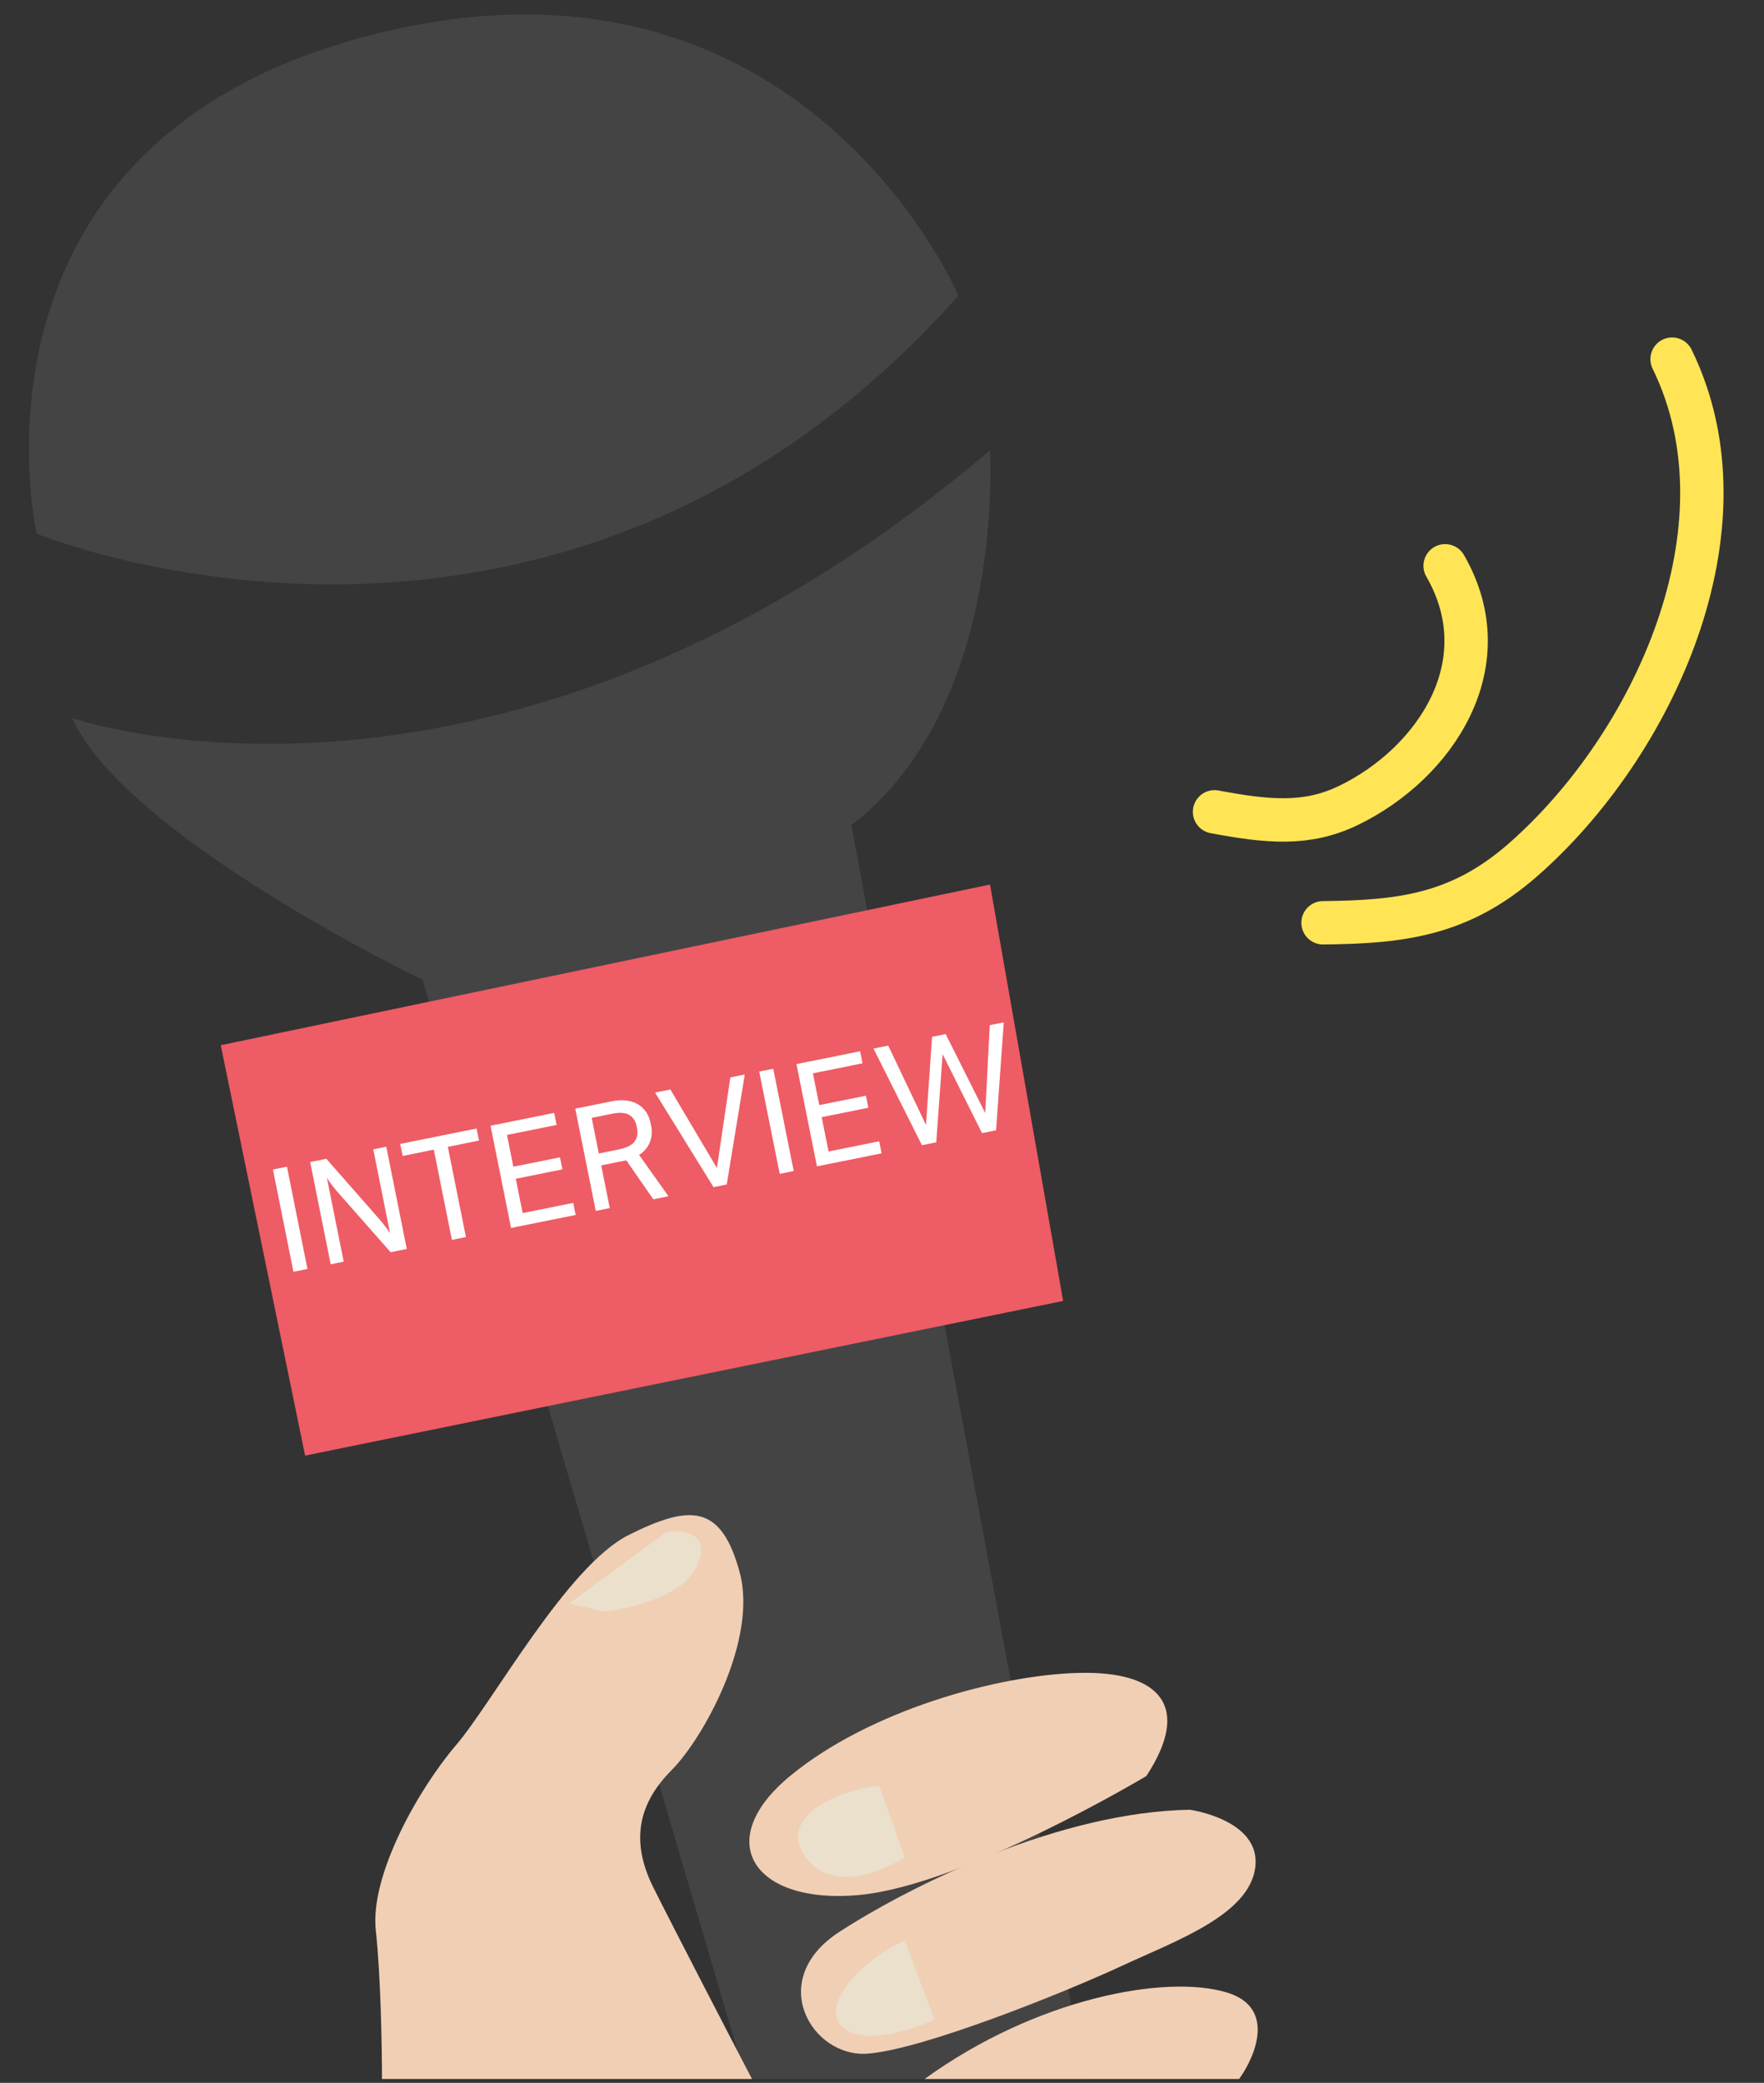 <svg width="122" height="144" viewBox="0 0 122 144" fill="none" xmlns="http://www.w3.org/2000/svg">
<rect x="0" y="0" width="122" height="144" fill="#333333" stroke="none"/>
<path d="M115.644 24.83C121.356 36.507 114.298 51.612 105.306 59.468C100.985 63.242 96.967 63.745 91.503 63.797" stroke="#FFE555" stroke-width="3" stroke-linecap="round"/>
<path d="M99.947 39.118C103.871 45.908 99.236 52.802 93.248 55.691C90.37 57.079 87.672 56.814 83.999 56.126" stroke="#FFE555" stroke-width="3" stroke-linecap="round"/>
<path d="M2.541 36.892C2.541 36.892 38.435 51.699 66.281 20.443C66.281 20.443 55.522 -5.058 25.947 2.349C-3.628 9.757 2.533 36.892 2.533 36.892H2.541Z" fill="#444444"/>
<path d="M4.999 49.642C4.999 49.642 34.589 59.923 68.462 31.137C68.462 31.137 69.643 48.817 58.883 57.042L75.036 143.731H51.58L29.221 67.736C29.221 67.736 8.686 57.867 4.991 49.642H4.999Z" fill="#444444"/>
<path d="M15.267 72.261L68.47 61.154L73.528 89.941L21.102 100.635L15.267 72.261Z" fill="#EE5C65"/>
<path d="M69.422 70.68L68.889 78.142L67.918 78.338L65.192 72.879L64.752 78.975L63.762 79.175L60.413 72.494L61.433 72.289L64.041 77.772L64.462 71.679L65.403 71.49L68.139 76.947L68.452 70.876L69.422 70.68Z" fill="white"/>
<path d="M59.485 72.681L59.652 73.514L56.221 74.205L56.661 76.401L59.887 75.752L60.054 76.586L56.829 77.235L57.304 79.608L60.804 78.903L60.971 79.737L56.501 80.636L55.084 73.567L59.485 72.681Z" fill="white"/>
<path d="M53.479 73.89L54.896 80.959L53.926 81.155L52.508 74.085L53.479 73.89Z" fill="white"/>
<path d="M46.363 75.323L49.584 80.754L50.51 74.488L51.51 74.286L50.261 81.892L49.349 82.076L45.304 75.536L46.363 75.323Z" fill="white"/>
<path d="M42.173 83.521L41.203 83.716L39.785 76.647L42.344 76.132C42.703 76.059 43.033 76.044 43.334 76.085C43.635 76.127 43.897 76.213 44.12 76.345C44.344 76.477 44.529 76.651 44.674 76.866C44.825 77.081 44.929 77.328 44.986 77.609L45.037 77.864C45.117 78.263 45.083 78.637 44.936 78.986C44.795 79.334 44.55 79.622 44.201 79.848L46.232 82.704L45.183 82.915L43.316 80.22L41.581 80.569L42.173 83.521ZM41.416 79.746L42.769 79.473C43.318 79.363 43.687 79.183 43.875 78.935C44.068 78.678 44.13 78.377 44.06 78.03L44.021 77.834C43.952 77.488 43.782 77.236 43.513 77.079C43.244 76.923 42.864 76.894 42.374 76.993L40.923 77.285L41.416 79.746Z" fill="white"/>
<path d="M38.328 76.94L38.495 77.774L35.064 78.464L35.504 80.661L38.73 80.011L38.897 80.845L35.671 81.494L36.147 83.867L39.647 83.162L39.814 83.996L35.344 84.896L33.926 77.826L38.328 76.94Z" fill="white"/>
<path d="M31.253 85.719L30.003 79.483L27.846 79.917L27.679 79.084L32.963 78.02L33.13 78.854L30.973 79.288L32.223 85.524L31.253 85.719Z" fill="white"/>
<path d="M22.569 80.113L26.27 84.325C26.365 84.428 26.474 84.563 26.595 84.729C26.722 84.887 26.849 85.062 26.976 85.254L25.814 79.459L26.716 79.278L28.133 86.347L27.016 86.572L23.319 82.379C23.221 82.263 23.109 82.126 22.982 81.968C22.862 81.808 22.738 81.633 22.611 81.441L23.771 87.225L22.869 87.407L21.452 80.338L22.569 80.113Z" fill="white"/>
<path d="M19.847 80.661L21.264 87.73L20.294 87.925L18.877 80.856L19.847 80.661Z" fill="white"/>
<path d="M52.007 143.731H26.418C26.418 141.595 26.333 136.552 25.992 133.475C25.566 129.629 28.977 123.646 31.536 120.655C34.095 117.664 39.212 108.262 43.477 106.125C47.742 103.989 49.874 103.989 51.154 108.689C52.433 113.39 48.595 120.228 46.462 122.364C44.33 124.501 43.477 127.065 45.183 130.484C46.548 133.219 50.301 140.455 52.007 143.731Z" fill="#F1CFB5"/>
<path d="M79.285 122.785C79.285 122.785 66.694 130.327 59.431 131.01C52.176 131.693 49.163 127.31 54.642 122.785C60.121 118.26 69.017 115.791 74.63 115.656C80.244 115.521 82.433 117.99 79.285 122.785Z" fill="#F1CFB5"/>
<path d="M82.297 125.119C82.297 125.119 87.229 125.802 86.817 129.096C86.405 132.391 81.338 134.169 77.508 135.948C73.679 137.726 63.815 141.704 59.986 141.981C56.156 142.259 52.913 136.877 58.067 133.55C63.221 130.224 73.401 125.254 82.297 125.119Z" fill="#F1CFB5"/>
<path d="M85.698 143.731H63.948C71.624 138.176 80.58 136.466 84.845 137.749C88.257 138.774 86.835 142.164 85.698 143.731Z" fill="#F1CFB5"/>
<path d="M60.802 123.476L62.578 128.414C62.578 128.414 57.924 131.431 55.736 128.414C53.547 125.397 58.614 123.618 60.802 123.476Z" fill="#EAE0CC"/>
<path d="M62.578 134.161L64.632 139.647C64.632 139.647 60.112 141.703 58.336 140.195C56.56 138.687 59.708 135.4 62.578 134.161Z" fill="#EAE0CC"/>
<path d="M46.08 105.93C46.08 105.93 49.362 105.382 48.268 108.121C47.174 110.86 41.83 111.408 41.83 111.408L39.364 110.86L46.072 105.922L46.08 105.93Z" fill="#EAE0CC"/>
</svg>
